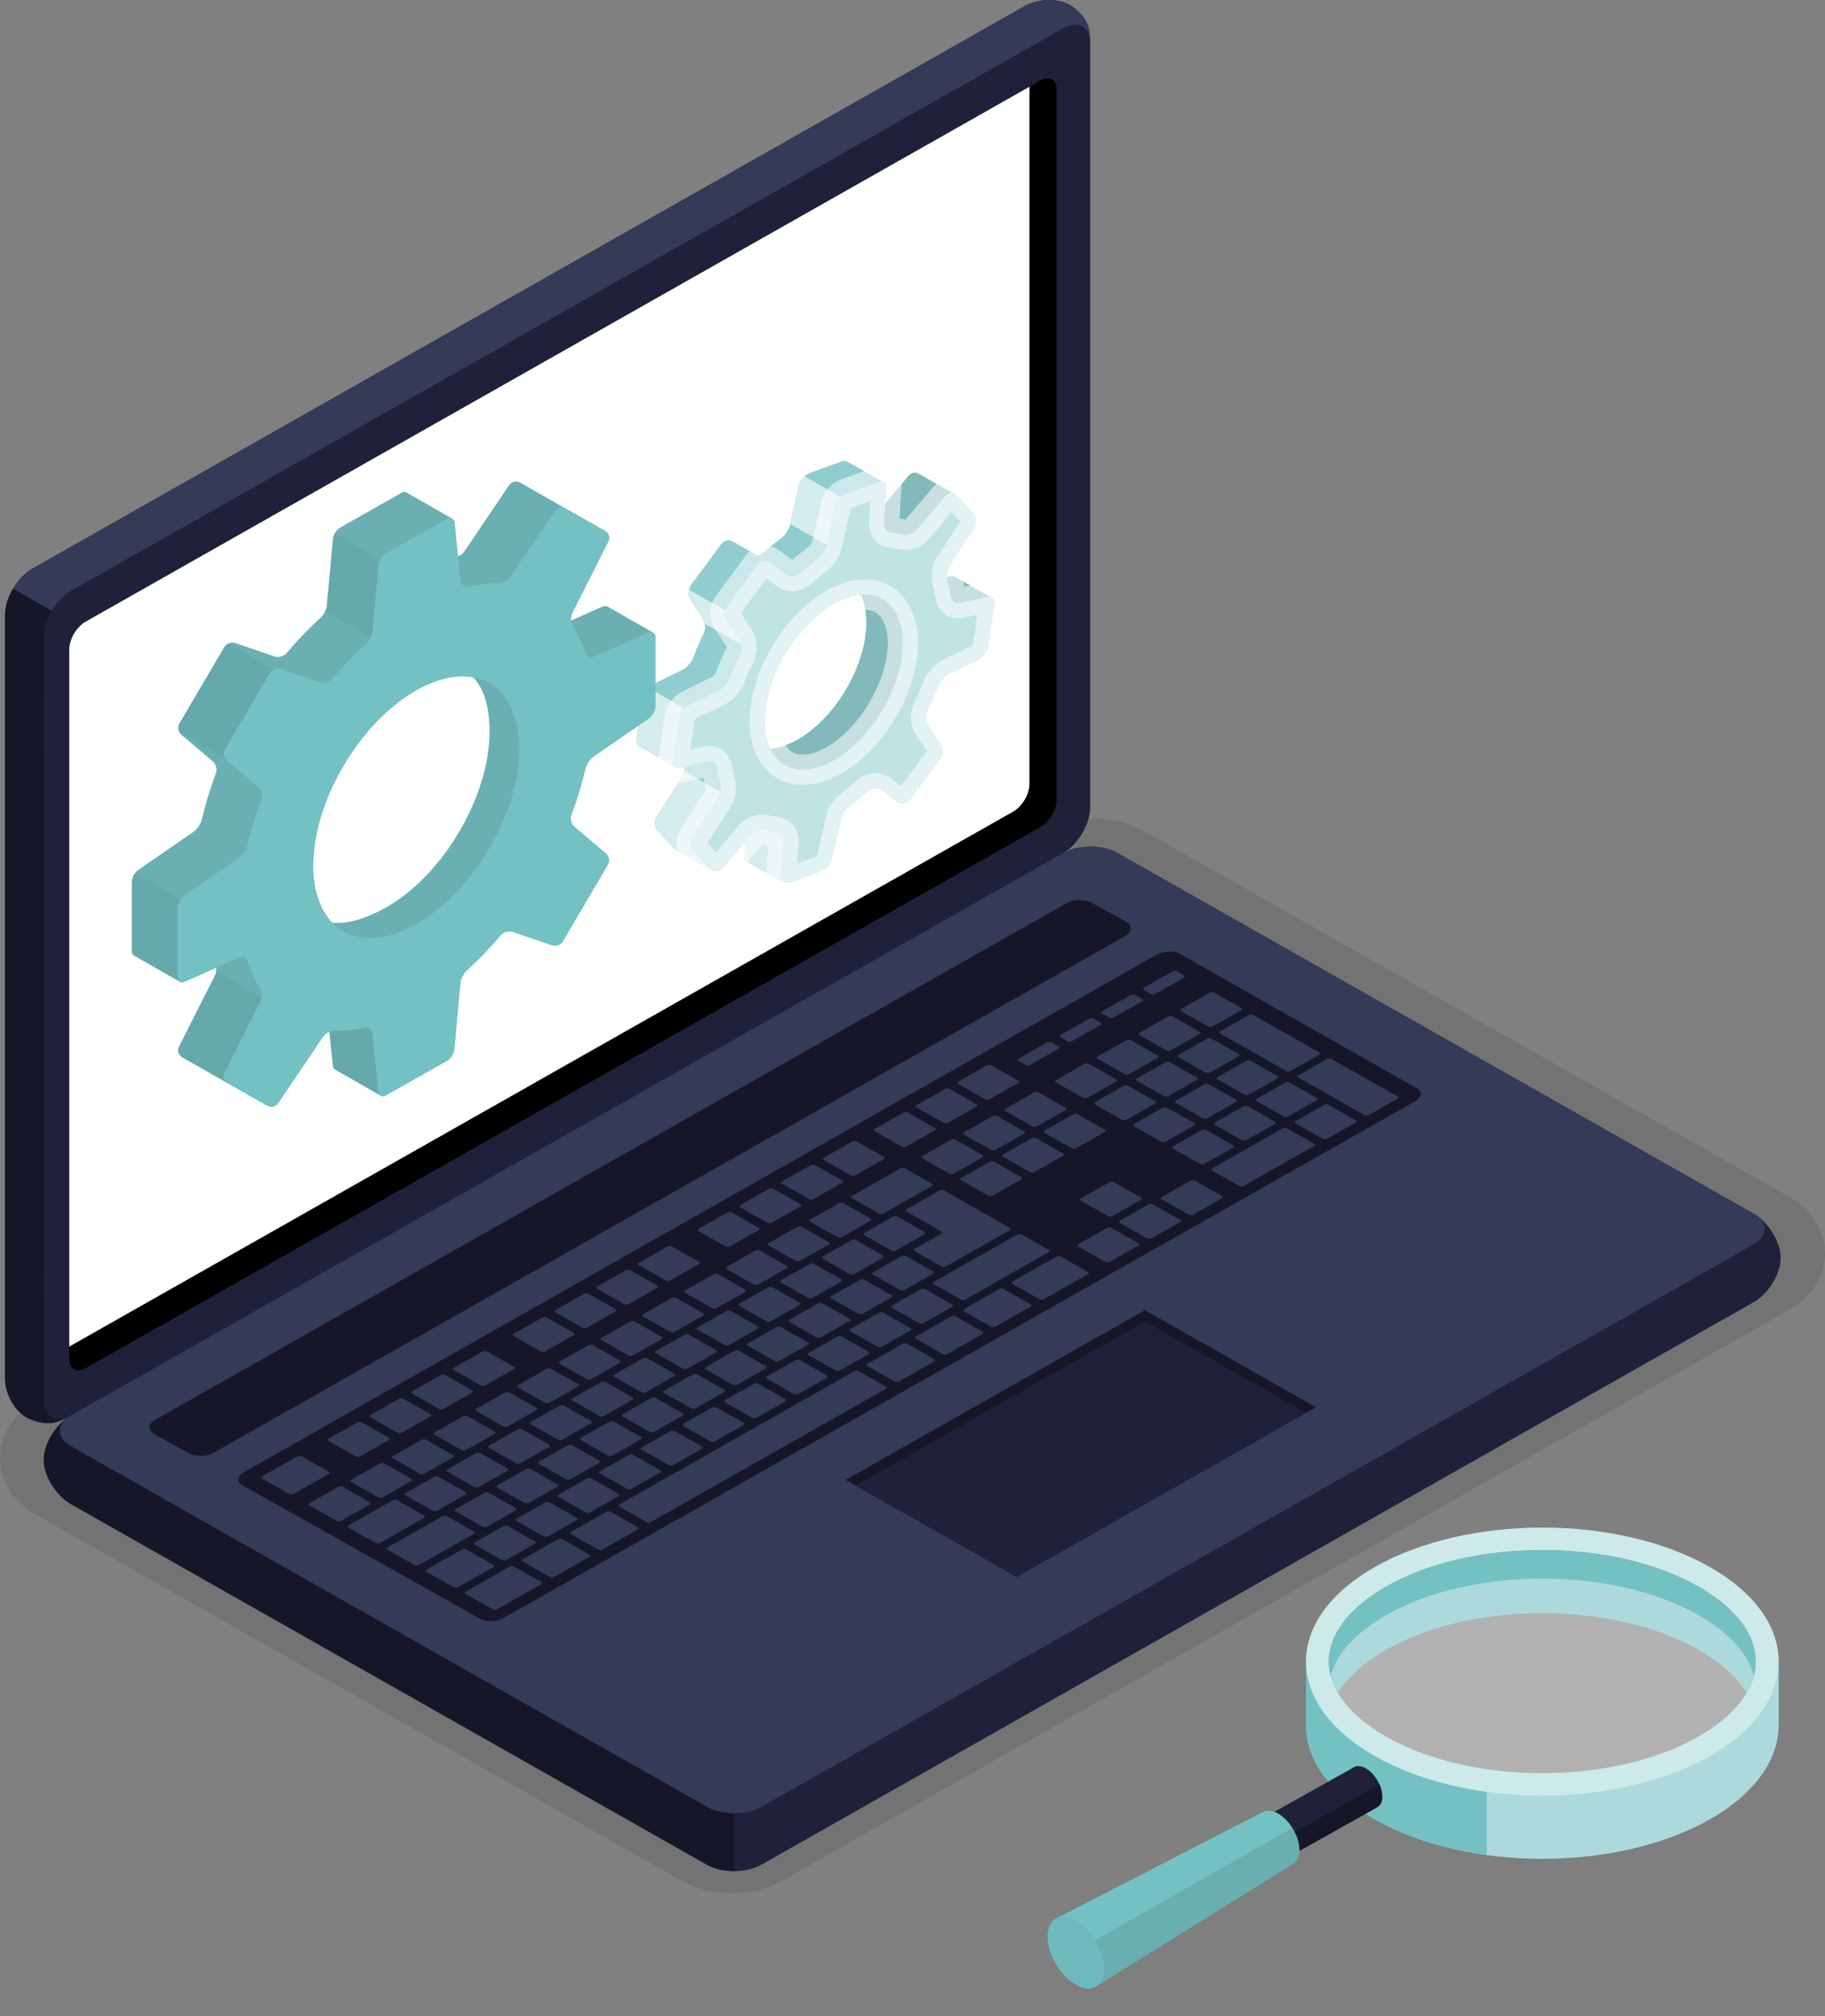 <svg width="67" height="74" viewBox="0 0 67 74" fill="none" xmlns="http://www.w3.org/2000/svg">
<rect x="0" y="0" width="67" height="74" fill="#808080" stroke="none"/>
<g clip-path="url(#clip0_50_391)">
<path opacity="0.1" d="M26.869 69.475C26.385 69.475 25.663 69.395 24.982 69.007L1.294 55.58C0.484 55.12 0 54.349 0 53.518C0 52.686 0.484 51.915 1.294 51.456L38.246 30.512C38.928 30.127 39.65 30.044 40.133 30.044C40.617 30.044 41.339 30.125 42.02 30.512L65.708 43.94C66.519 44.399 67.002 45.17 67.002 46.002C67.002 46.833 66.519 47.604 65.708 48.063L28.756 69.007C28.075 69.393 27.353 69.475 26.869 69.475Z" fill="black"/>
<g opacity="0.1">
<path opacity="0.1" d="M63.663 59.835C59.866 57.684 53.711 57.684 49.915 59.835C46.697 61.658 46.207 64.442 48.446 66.56C48.316 66.595 48.194 66.642 48.085 66.705L38.19 72.328C37.681 72.616 37.681 73.084 38.19 73.374L38.941 73.799C39.45 74.087 40.263 74.065 40.753 73.75L49.826 67.748C49.874 67.716 49.915 67.683 49.956 67.65C53.754 69.781 59.882 69.774 63.667 67.63C67.463 65.479 67.463 61.988 63.667 59.837L63.663 59.835Z" fill="black"/>
<path opacity="0.1" d="M49.942 63.562C49.942 62.775 50.584 62.01 51.749 61.404C53.039 60.735 54.769 60.365 56.622 60.365C58.474 60.365 60.202 60.733 61.492 61.404C62.659 62.01 63.299 62.775 63.299 63.562C63.299 64.349 62.657 65.113 61.492 65.719C60.202 66.388 58.472 66.758 56.622 66.758C54.771 66.758 53.039 66.39 51.749 65.719C50.582 65.113 49.942 64.349 49.942 63.562Z" fill="black"/>
</g>
<path d="M65.299 60.987C65.299 59.728 64.453 58.471 62.759 57.51C59.371 55.589 53.877 55.589 50.489 57.51C48.795 58.471 47.948 59.728 47.948 60.987V63.305C47.948 64.565 48.795 65.822 50.489 66.783C53.877 68.704 59.371 68.704 62.759 66.783C64.453 65.822 65.299 64.565 65.299 63.305V60.987ZM50.907 58.223C52.419 57.365 54.449 56.893 56.621 56.893C58.794 56.893 60.824 57.365 62.336 58.223C63.706 58.999 64.457 59.98 64.457 60.987C64.457 61.995 63.703 62.975 62.336 63.751C60.824 64.609 58.794 65.082 56.621 65.082C54.449 65.082 52.419 64.609 50.907 63.751C49.538 62.975 48.786 61.995 48.786 60.987C48.786 59.98 49.54 58.999 50.907 58.223Z" fill="#74C1C4"/>
<path opacity="0.4" d="M65.299 60.987C65.299 59.728 64.453 58.471 62.759 57.51C59.371 55.589 53.877 55.589 50.489 57.51C48.795 58.471 47.948 59.728 47.948 60.987V63.305C47.948 64.565 48.795 65.822 50.489 66.783C53.877 68.704 59.371 68.704 62.759 66.783C64.453 65.822 65.299 64.565 65.299 63.305V60.987ZM50.907 58.223C52.419 57.365 54.449 56.893 56.621 56.893C58.794 56.893 60.824 57.365 62.336 58.223C63.706 58.999 64.457 59.98 64.457 60.987C64.457 61.995 63.703 62.975 62.336 63.751C60.824 64.609 58.794 65.082 56.621 65.082C54.449 65.082 52.419 64.609 50.907 63.751C49.538 62.975 48.786 61.995 48.786 60.987C48.786 59.98 49.54 58.999 50.907 58.223Z" fill="white"/>
<path opacity="0.4" d="M50.486 64.464C53.874 66.386 59.369 66.386 62.756 64.464C66.144 62.543 66.144 59.431 62.756 57.51C59.369 55.589 53.874 55.589 50.486 57.51C47.099 59.431 47.099 62.545 50.486 64.464ZM48.784 60.987C48.784 59.98 49.537 58.999 50.904 58.223C52.416 57.365 54.446 56.893 56.619 56.893C58.792 56.893 60.822 57.365 62.334 58.223C63.703 58.999 64.455 59.98 64.455 60.987C64.455 61.995 63.701 62.975 62.334 63.751C60.822 64.609 58.792 65.082 56.619 65.082C54.446 65.082 52.416 64.609 50.904 63.751C49.535 62.975 48.784 61.995 48.784 60.987Z" fill="white"/>
<path d="M48.784 60.987C48.784 61.382 48.9 61.772 49.122 62.146C49.467 61.562 50.071 61.014 50.907 60.541C52.419 59.683 54.449 59.211 56.621 59.211C58.794 59.211 60.824 59.683 62.336 60.541C63.169 61.012 63.776 61.562 64.121 62.146C64.343 61.77 64.459 61.382 64.459 60.987C64.459 59.98 63.705 58.999 62.336 58.223C60.824 57.367 58.794 56.895 56.621 56.895C54.449 56.895 52.419 57.367 50.907 58.223C49.538 58.999 48.784 59.982 48.784 60.987Z" fill="#74C1C4"/>
<path opacity="0.4" d="M50.907 59.273C52.419 58.415 54.449 57.942 56.621 57.942C58.794 57.942 60.824 58.415 62.336 59.273C63.465 59.913 64.173 60.693 64.389 61.513C64.175 62.331 63.467 63.111 62.336 63.753C60.824 64.612 58.794 65.084 56.621 65.084C54.449 65.084 52.419 64.612 50.907 63.753C49.778 63.114 49.07 62.334 48.854 61.513C49.067 60.695 49.776 59.915 50.907 59.273Z" fill="white"/>
<path d="M54.578 65.768V68.084C53.079 67.879 51.658 67.447 50.489 66.782C48.795 65.822 47.946 64.562 47.946 63.305V60.987C47.946 60.733 47.982 60.479 48.05 60.227C47.639 61.725 48.452 63.31 50.486 64.464C51.656 65.129 53.077 65.561 54.576 65.768H54.578Z" fill="#74C1C4"/>
<path d="M50.745 65.94C50.745 65.559 50.478 65.095 50.142 64.904C49.976 64.808 49.824 64.799 49.715 64.859L46.795 66.495H46.793C46.684 66.56 46.615 66.691 46.615 66.881C46.615 67.262 46.883 67.725 47.219 67.917C47.387 68.013 47.54 68.022 47.649 67.962L50.568 66.326C50.68 66.263 50.75 66.129 50.75 65.94H50.745Z" fill="#1E2139"/>
<path d="M50.564 66.328C50.675 66.266 50.746 66.132 50.746 65.942C50.746 65.8 50.707 65.644 50.644 65.496L46.877 67.612C46.972 67.741 47.09 67.85 47.215 67.924C47.383 68.02 47.535 68.029 47.644 67.968L50.564 66.332V66.328Z" fill="#151728"/>
<path d="M47.708 67.913C47.708 67.418 47.358 66.814 46.922 66.564C46.709 66.442 46.516 66.428 46.373 66.504H46.363V66.508L38.775 70.414L40.219 72.921L47.471 68.416C47.614 68.336 47.705 68.162 47.708 67.915V67.913Z" fill="#74C1C4"/>
<path opacity="0.1" d="M40.219 72.919L47.471 68.414C47.614 68.334 47.705 68.16 47.707 67.913C47.707 67.647 47.605 67.351 47.444 67.095L39.475 71.626L40.219 72.919Z" fill="black"/>
<path d="M39.488 72.843C38.916 72.516 38.455 71.724 38.458 71.076C38.46 70.425 38.925 70.164 39.497 70.492C40.07 70.819 40.531 71.611 40.528 72.259C40.526 72.908 40.06 73.171 39.488 72.843Z" fill="#74C1C4"/>
<g opacity="0.2">
<path opacity="0.2" d="M39.488 72.843C38.916 72.516 38.455 71.724 38.458 71.076C38.46 70.425 38.925 70.164 39.497 70.492C40.07 70.819 40.531 71.611 40.528 72.259C40.526 72.908 40.06 73.171 39.488 72.843Z" fill="black"/>
</g>
<path d="M1.607 53.58C1.607 54.166 2.055 54.893 2.604 55.207L25.954 68.443C26.506 68.755 27.398 68.755 27.95 68.443L64.375 47.798C64.927 47.486 65.372 46.757 65.372 46.171C65.372 45.585 64.925 44.858 64.375 44.544L41.026 31.308C40.474 30.996 39.581 30.996 39.03 31.308L2.604 51.953C2.052 52.265 1.607 52.994 1.607 53.58Z" fill="#1E2139"/>
<path d="M2.604 53.085L25.954 66.321C26.506 66.633 27.398 66.633 27.95 66.321L64.375 45.676C64.927 45.364 64.927 44.858 64.375 44.546L41.026 31.311C40.474 30.998 39.581 30.998 39.03 31.311L2.604 51.953C2.053 52.265 2.053 52.771 2.604 53.083V53.085Z" fill="#333B59"/>
<path d="M26.953 66.555V68.675C26.592 68.675 26.229 68.599 25.956 68.443L2.604 55.205C2.055 54.893 1.607 54.164 1.607 53.58C1.607 53.03 2 52.357 2.504 52.018C2.057 52.332 2.091 52.793 2.606 53.085L25.959 66.321C26.233 66.477 26.594 66.557 26.955 66.557L26.953 66.555Z" fill="#151728"/>
<path d="M39.425 0.281C38.957 -0.084 38.156 -0.082 37.606 0.232L1.181 20.877C0.629 21.189 0.184 21.949 0.184 22.573V50.578C0.184 51.207 0.581 51.893 1.137 52.103C1.726 52.326 2.059 52.265 2.609 51.953H2.606L39.03 31.311C39.581 30.999 40.026 30.239 40.026 29.614V1.607C40.026 0.983 39.911 0.662 39.422 0.281H39.425Z" fill="#1E2139"/>
<path d="M40.026 1.607C40.026 0.983 39.579 0.731 39.03 1.041L2.604 21.688C2.33 21.844 2.078 22.114 1.9 22.419L0.477 21.605C0.658 21.298 0.908 21.03 1.183 20.874L37.604 0.23C38.156 -0.082 38.959 -0.089 39.423 0.279C39.913 0.669 40.026 0.983 40.026 1.605V1.607Z" fill="#333B59"/>
<path d="M1.612 51.387L1.607 23.384C1.607 23.072 1.721 22.729 1.9 22.421L0.477 21.61C0.295 21.915 0.184 22.261 0.184 22.573V50.582C0.184 51.206 0.579 51.893 1.137 52.105C1.726 52.328 2.059 52.267 2.609 51.955C2.059 52.267 1.612 52.013 1.612 51.389V51.387Z" fill="#151728"/>
<path d="M3.142 22.818L38.194 2.956C38.526 2.768 38.794 2.92 38.794 3.294V29.338C38.794 29.712 38.526 30.169 38.194 30.357L3.142 50.217C2.811 50.404 2.543 50.252 2.543 49.878V23.834C2.543 23.46 2.811 23.005 3.142 22.816V22.818Z" fill="black"/>
<path d="M3.142 22.818C2.811 23.005 2.543 23.46 2.543 23.837V49.425L37.195 29.79C37.527 29.603 37.795 29.148 37.795 28.772V3.183L3.142 22.818Z" fill="white"/>
<path d="M5.685 52.12L39.159 33.147C39.418 33 39.84 33 40.099 33.147L41.319 33.818C41.577 33.965 41.577 34.204 41.319 34.351L7.84 53.322C7.581 53.469 7.159 53.469 6.9 53.322L5.685 52.653C5.426 52.506 5.426 52.267 5.685 52.12Z" fill="#151728"/>
<path d="M8.973 54.024L42.445 35.051C42.703 34.904 43.09 34.884 43.305 35.004L52.017 39.943C52.233 40.066 52.197 40.282 51.935 40.431L18.502 59.378C18.244 59.525 17.858 59.547 17.642 59.425L8.891 54.51C8.676 54.389 8.712 54.171 8.971 54.024H8.973Z" fill="#151728"/>
<path d="M37.977 43.019L39.026 42.426C39.071 42.402 39.073 42.362 39.035 42.34L38.031 41.771C37.992 41.749 37.924 41.751 37.879 41.776L36.83 42.371C36.785 42.395 36.782 42.435 36.821 42.458L37.824 43.026C37.863 43.048 37.931 43.046 37.977 43.022V43.019ZM36.446 40.964L35.397 41.557C35.352 41.582 35.349 41.622 35.388 41.644L36.392 42.212C36.43 42.235 36.498 42.233 36.544 42.208L37.593 41.613C37.638 41.588 37.641 41.548 37.602 41.526L36.598 40.958C36.56 40.935 36.492 40.938 36.446 40.962V40.964ZM33.061 42.883L31.288 43.889C31.242 43.913 31.24 43.953 31.279 43.976L32.282 44.544C32.321 44.566 32.389 44.564 32.434 44.539L34.208 43.534C34.253 43.51 34.255 43.47 34.217 43.447L33.213 42.879C33.174 42.857 33.106 42.859 33.061 42.883ZM34.916 41.831L33.867 42.426C33.822 42.451 33.819 42.491 33.858 42.513L34.861 43.082C34.9 43.104 34.968 43.102 35.014 43.077L36.062 42.482C36.108 42.458 36.11 42.418 36.072 42.395L35.068 41.827C35.029 41.805 34.961 41.807 34.916 41.831ZM30.804 44.163L29.755 44.756C29.71 44.78 29.707 44.82 29.746 44.843L30.75 45.411C30.788 45.433 30.856 45.431 30.902 45.407L31.951 44.812C31.996 44.787 31.998 44.747 31.96 44.724L30.956 44.156C30.918 44.134 30.849 44.136 30.804 44.161V44.163ZM29.271 45.032L28.223 45.625C28.177 45.65 28.175 45.69 28.213 45.712L29.217 46.28C29.256 46.303 29.324 46.3 29.369 46.276L30.418 45.683C30.463 45.658 30.466 45.618 30.427 45.596L29.424 45.028C29.385 45.005 29.317 45.008 29.271 45.032ZM33.202 47.35L34.251 46.755C34.296 46.731 34.298 46.691 34.26 46.668L33.256 46.1C33.218 46.078 33.149 46.08 33.104 46.104L32.055 46.697C32.01 46.722 32.007 46.762 32.046 46.784L33.05 47.352C33.088 47.375 33.156 47.373 33.202 47.348V47.35ZM31.669 48.217L32.718 47.624C32.763 47.6 32.766 47.56 32.727 47.538L31.724 46.969C31.685 46.947 31.617 46.949 31.571 46.974L30.523 47.569C30.477 47.593 30.475 47.633 30.513 47.656L31.517 48.224C31.555 48.246 31.624 48.244 31.669 48.22V48.217ZM30.137 49.087L31.185 48.492C31.231 48.467 31.233 48.427 31.195 48.405L30.191 47.836C30.152 47.814 30.084 47.816 30.039 47.841L28.99 48.434C28.945 48.458 28.942 48.498 28.981 48.52L29.984 49.089C30.023 49.111 30.091 49.109 30.137 49.084V49.087ZM28.604 49.954L29.653 49.361C29.698 49.336 29.701 49.296 29.662 49.274L28.658 48.706C28.62 48.683 28.552 48.685 28.506 48.71L27.457 49.303C27.412 49.327 27.41 49.367 27.448 49.39L28.452 49.958C28.49 49.98 28.558 49.978 28.604 49.954ZM36.442 43.886L37.491 43.291C37.536 43.267 37.538 43.227 37.5 43.204L36.496 42.636C36.458 42.614 36.389 42.616 36.344 42.641L35.295 43.233C35.25 43.258 35.247 43.298 35.286 43.32L36.289 43.889C36.328 43.911 36.396 43.909 36.442 43.884V43.886ZM34.73 46.481L37.068 45.157C37.114 45.133 37.116 45.092 37.077 45.07L34.643 43.69C34.605 43.668 34.537 43.67 34.491 43.695L33.281 44.379C33.236 44.404 33.233 44.444 33.272 44.466L34.562 45.197C34.6 45.219 34.598 45.257 34.553 45.284L33.585 45.832C33.54 45.857 33.538 45.897 33.576 45.919L34.58 46.488C34.618 46.51 34.687 46.508 34.732 46.483L34.73 46.481ZM27.737 45.899L26.688 46.494C26.642 46.519 26.64 46.559 26.678 46.581L27.682 47.15C27.721 47.172 27.789 47.17 27.834 47.145L28.883 46.552C28.929 46.528 28.931 46.488 28.892 46.465L27.889 45.897C27.85 45.875 27.782 45.877 27.737 45.901V45.899ZM26.204 46.769L25.155 47.361C25.11 47.386 25.107 47.426 25.146 47.448L26.149 48.017C26.188 48.039 26.256 48.037 26.302 48.012L27.351 47.419C27.396 47.395 27.398 47.355 27.36 47.333L26.356 46.764C26.317 46.742 26.249 46.744 26.204 46.769ZM17.728 56.039C17.767 56.061 17.835 56.059 17.88 56.034L18.929 55.441C18.975 55.417 18.977 55.377 18.938 55.355L17.935 54.786C17.896 54.764 17.828 54.766 17.783 54.791L16.734 55.383C16.688 55.408 16.686 55.448 16.725 55.471L17.728 56.039ZM13.95 53.714L12.901 54.307C12.856 54.331 12.854 54.372 12.892 54.394L13.896 54.962C13.934 54.985 14.002 54.982 14.048 54.958L15.097 54.363C15.142 54.338 15.144 54.298 15.106 54.276L14.102 53.707C14.064 53.685 13.995 53.687 13.95 53.712V53.714ZM15.891 55.455C15.93 55.477 15.998 55.475 16.044 55.45L17.093 54.855C17.138 54.831 17.14 54.791 17.102 54.768L16.098 54.2C16.059 54.178 15.991 54.18 15.946 54.204L14.897 54.797C14.851 54.822 14.849 54.862 14.888 54.884L15.891 55.453V55.455ZM20.117 56.389L21.166 55.796C21.211 55.771 21.213 55.731 21.175 55.709L20.171 55.141C20.133 55.118 20.065 55.12 20.019 55.145L18.97 55.738C18.925 55.763 18.922 55.803 18.961 55.825L19.965 56.393C20.003 56.416 20.071 56.413 20.117 56.389ZM18.432 57.263C18.471 57.285 18.539 57.283 18.584 57.258L19.633 56.663C19.679 56.639 19.681 56.598 19.642 56.576L18.639 56.008C18.6 55.985 18.532 55.988 18.487 56.012L17.438 56.607C17.392 56.632 17.39 56.672 17.428 56.694L18.432 57.263ZM15.478 52.847L14.429 53.44C14.384 53.464 14.382 53.505 14.42 53.527L15.424 54.095C15.462 54.117 15.53 54.115 15.576 54.091L16.625 53.496C16.67 53.471 16.672 53.431 16.634 53.409L15.63 52.84C15.592 52.818 15.524 52.82 15.478 52.845V52.847ZM23.137 48.507L22.088 49.1C22.042 49.125 22.04 49.165 22.078 49.187L23.082 49.755C23.121 49.778 23.189 49.775 23.234 49.751L24.283 49.156C24.329 49.131 24.331 49.091 24.292 49.069L23.289 48.5C23.25 48.478 23.182 48.48 23.137 48.505V48.507ZM17.009 51.98L15.96 52.573C15.914 52.597 15.912 52.637 15.95 52.66L16.954 53.228C16.993 53.25 17.061 53.248 17.106 53.224L18.155 52.631C18.201 52.606 18.203 52.566 18.164 52.544L17.161 51.975C17.122 51.953 17.054 51.955 17.009 51.98ZM24.667 47.638L23.618 48.233C23.573 48.258 23.57 48.298 23.609 48.32L24.612 48.888C24.651 48.911 24.719 48.908 24.765 48.884L25.814 48.291C25.859 48.266 25.861 48.226 25.823 48.204L24.819 47.636C24.78 47.613 24.712 47.615 24.667 47.64V47.638ZM21.604 49.374L20.555 49.967C20.51 49.992 20.507 50.032 20.546 50.054L21.549 50.622C21.588 50.645 21.656 50.642 21.702 50.618L22.751 50.025C22.796 50.001 22.798 49.96 22.76 49.938L21.756 49.37C21.718 49.347 21.649 49.35 21.604 49.374ZM20.071 50.241L19.022 50.836C18.977 50.861 18.975 50.901 19.013 50.923L20.017 51.492C20.055 51.514 20.124 51.512 20.169 51.487L21.218 50.894C21.263 50.87 21.266 50.83 21.227 50.807L20.224 50.239C20.185 50.217 20.117 50.219 20.071 50.243V50.241ZM18.539 51.111L17.49 51.703C17.444 51.728 17.442 51.768 17.481 51.79L18.484 52.359C18.523 52.381 18.591 52.379 18.636 52.354L19.685 51.759C19.731 51.735 19.733 51.695 19.695 51.672L18.691 51.104C18.652 51.082 18.584 51.084 18.539 51.108V51.111ZM25.532 51.692L26.581 51.097C26.626 51.073 26.629 51.033 26.59 51.01L25.586 50.442C25.548 50.42 25.48 50.422 25.434 50.446L24.385 51.039C24.34 51.064 24.338 51.104 24.376 51.126L25.38 51.695C25.418 51.717 25.486 51.715 25.532 51.69V51.692ZM39.822 39.047L38.773 39.642C38.728 39.667 38.726 39.707 38.764 39.729L39.768 40.298C39.806 40.32 39.875 40.318 39.92 40.293L40.969 39.7C41.014 39.676 41.017 39.636 40.978 39.614L39.974 39.045C39.936 39.023 39.868 39.025 39.822 39.05V39.047ZM37.967 40.097L36.918 40.692C36.873 40.717 36.871 40.757 36.909 40.779L37.913 41.348C37.952 41.37 38.02 41.368 38.065 41.343L39.114 40.75C39.159 40.726 39.162 40.686 39.123 40.663L38.12 40.095C38.081 40.073 38.013 40.075 37.967 40.099V40.097ZM41.353 38.178L40.304 38.771C40.258 38.795 40.256 38.836 40.295 38.858L41.298 39.426C41.337 39.449 41.405 39.446 41.45 39.422L42.499 38.829C42.545 38.804 42.547 38.764 42.508 38.742L41.505 38.174C41.466 38.151 41.398 38.154 41.353 38.178ZM32.886 45.899L33.935 45.306C33.98 45.282 33.983 45.242 33.944 45.219L32.941 44.651C32.902 44.629 32.834 44.631 32.788 44.656L31.739 45.248C31.694 45.273 31.692 45.313 31.73 45.335L32.734 45.904C32.773 45.926 32.841 45.924 32.886 45.899ZM43.037 37.304C42.999 37.282 42.931 37.284 42.885 37.309L41.836 37.902C41.791 37.926 41.789 37.966 41.827 37.989L42.831 38.557C42.869 38.579 42.938 38.577 42.983 38.553L44.032 37.957C44.077 37.933 44.08 37.893 44.041 37.87L43.037 37.302V37.304ZM27.064 50.823L28.113 50.23C28.159 50.206 28.161 50.166 28.122 50.143L27.119 49.575C27.08 49.553 27.012 49.555 26.967 49.579L25.918 50.174C25.872 50.199 25.87 50.239 25.909 50.261L26.912 50.83C26.951 50.852 27.019 50.85 27.064 50.825V50.823ZM45.848 40.177L46.897 39.584C46.943 39.56 46.945 39.52 46.906 39.498L45.903 38.929C45.864 38.907 45.796 38.909 45.751 38.934L44.702 39.527C44.656 39.551 44.654 39.591 44.693 39.614L45.696 40.182C45.735 40.204 45.803 40.202 45.848 40.177ZM42.885 40.233L43.934 39.638C43.98 39.614 43.982 39.573 43.943 39.551L42.94 38.983C42.901 38.96 42.833 38.963 42.788 38.987L41.739 39.58C41.693 39.605 41.691 39.645 41.73 39.667L42.733 40.235C42.772 40.258 42.84 40.255 42.885 40.231V40.233ZM44.472 38.116C44.434 38.093 44.366 38.096 44.32 38.12L43.271 38.715C43.226 38.74 43.224 38.78 43.262 38.802L44.266 39.37C44.304 39.393 44.373 39.391 44.418 39.366L45.467 38.773C45.512 38.749 45.514 38.709 45.476 38.686L44.472 38.118V38.116ZM44.795 37.933L47.229 39.313C47.267 39.335 47.336 39.333 47.381 39.308L48.43 38.715C48.475 38.691 48.477 38.651 48.439 38.628L46.005 37.248C45.966 37.226 45.898 37.228 45.853 37.253L44.804 37.846C44.758 37.87 44.756 37.91 44.795 37.933ZM41.257 39.856L40.208 40.449C40.163 40.474 40.161 40.514 40.199 40.536L41.203 41.105C41.242 41.127 41.31 41.125 41.355 41.1L42.404 40.507C42.449 40.483 42.452 40.443 42.413 40.42L41.41 39.852C41.371 39.83 41.303 39.832 41.257 39.856ZM29.73 46.39L28.681 46.985C28.636 47.009 28.633 47.049 28.672 47.072L29.676 47.64C29.714 47.662 29.782 47.66 29.828 47.636L30.877 47.043C30.922 47.018 30.924 46.978 30.886 46.956L29.882 46.387C29.844 46.365 29.776 46.367 29.73 46.392V46.39ZM44.168 41.047C44.207 41.069 44.275 41.067 44.32 41.042L45.369 40.449C45.415 40.425 45.417 40.385 45.378 40.362L44.375 39.794C44.336 39.772 44.268 39.774 44.223 39.798L43.174 40.394C43.128 40.418 43.126 40.458 43.165 40.481L44.168 41.049V41.047ZM31.263 45.52L30.214 46.113C30.168 46.138 30.166 46.178 30.205 46.2L31.208 46.769C31.247 46.791 31.315 46.789 31.36 46.764L32.409 46.169C32.455 46.144 32.457 46.104 32.418 46.082L31.415 45.514C31.376 45.491 31.308 45.494 31.263 45.518V45.52ZM19.259 55.165C19.297 55.187 19.365 55.185 19.411 55.161L20.46 54.568C20.505 54.543 20.507 54.503 20.469 54.481L19.465 53.912C19.427 53.89 19.358 53.892 19.313 53.917L18.264 54.512C18.219 54.536 18.216 54.577 18.255 54.599L19.259 55.167V55.165ZM17.479 53.333L16.43 53.928C16.384 53.953 16.382 53.993 16.42 54.015L17.424 54.583C17.463 54.606 17.531 54.603 17.576 54.579L18.625 53.986C18.671 53.962 18.673 53.921 18.634 53.899L17.631 53.331C17.592 53.308 17.524 53.311 17.479 53.335V53.333ZM20.943 54.291L21.992 53.698C22.038 53.674 22.04 53.634 22.001 53.611L20.998 53.043C20.959 53.021 20.891 53.023 20.846 53.048L19.797 53.641C19.751 53.665 19.749 53.705 19.788 53.727L20.791 54.296C20.83 54.318 20.898 54.316 20.943 54.291ZM22.476 53.424L23.525 52.831C23.57 52.807 23.573 52.767 23.534 52.744L22.53 52.176C22.492 52.154 22.424 52.156 22.378 52.181L21.329 52.773C21.284 52.798 21.282 52.838 21.32 52.86L22.324 53.429C22.362 53.451 22.43 53.449 22.476 53.424ZM24.008 52.555L25.057 51.962C25.103 51.938 25.105 51.897 25.067 51.875L24.063 51.307C24.024 51.284 23.956 51.287 23.911 51.311L22.862 51.904C22.816 51.929 22.814 51.969 22.853 51.991L23.856 52.559C23.895 52.582 23.963 52.58 24.008 52.555ZM19.011 52.464L17.962 53.056C17.917 53.081 17.914 53.121 17.953 53.143L18.957 53.712C18.995 53.734 19.063 53.732 19.109 53.707L20.158 53.114C20.203 53.09 20.205 53.05 20.167 53.028L19.163 52.459C19.125 52.437 19.056 52.439 19.011 52.464ZM20.544 51.594L19.495 52.189C19.449 52.214 19.447 52.254 19.486 52.276L20.489 52.845C20.528 52.867 20.596 52.865 20.641 52.84L21.69 52.245C21.736 52.221 21.738 52.181 21.699 52.158L20.696 51.59C20.657 51.568 20.589 51.57 20.544 51.594ZM26.669 48.121L25.62 48.714C25.575 48.739 25.573 48.779 25.611 48.801L26.615 49.37C26.654 49.392 26.722 49.39 26.767 49.365L27.816 48.772C27.861 48.748 27.864 48.708 27.825 48.685L26.822 48.117C26.783 48.095 26.715 48.097 26.669 48.121ZM25.137 48.989L24.088 49.584C24.043 49.608 24.04 49.648 24.079 49.671L25.082 50.239C25.121 50.261 25.189 50.259 25.235 50.235L26.283 49.642C26.329 49.617 26.331 49.577 26.293 49.555L25.289 48.986C25.25 48.964 25.182 48.966 25.137 48.991V48.989ZM28.2 47.252L27.151 47.845C27.105 47.87 27.103 47.91 27.142 47.932L28.145 48.5C28.184 48.523 28.252 48.52 28.297 48.496L29.346 47.901C29.392 47.876 29.394 47.836 29.355 47.814L28.352 47.245C28.313 47.223 28.245 47.225 28.2 47.25V47.252ZM22.074 50.725L21.025 51.32C20.98 51.345 20.977 51.385 21.016 51.407L22.02 51.975C22.058 51.998 22.126 51.995 22.172 51.971L23.221 51.378C23.266 51.353 23.268 51.313 23.23 51.291L22.226 50.723C22.188 50.7 22.119 50.703 22.074 50.727V50.725ZM23.607 49.858L22.558 50.451C22.512 50.475 22.51 50.515 22.549 50.538L23.552 51.106C23.591 51.128 23.659 51.126 23.704 51.102L24.753 50.507C24.799 50.482 24.801 50.442 24.762 50.42L23.759 49.851C23.72 49.829 23.652 49.831 23.607 49.856V49.858ZM21.652 55.513L22.701 54.918C22.746 54.893 22.748 54.853 22.71 54.831L21.706 54.262C21.668 54.24 21.599 54.242 21.554 54.267L20.505 54.86C20.46 54.884 20.457 54.924 20.496 54.947L21.5 55.515C21.538 55.537 21.606 55.535 21.652 55.511V55.513ZM13.575 55.138L12.572 54.57C12.533 54.548 12.465 54.55 12.42 54.574L11.371 55.17C11.325 55.194 11.323 55.234 11.362 55.257L12.365 55.825C12.404 55.847 12.472 55.845 12.517 55.82L13.566 55.227C13.612 55.203 13.614 55.163 13.575 55.141V55.138ZM15.571 55.631L14.568 55.063C14.529 55.04 14.461 55.042 14.416 55.067L12.803 55.981C12.758 56.005 12.756 56.046 12.794 56.068L13.798 56.636C13.837 56.658 13.905 56.656 13.95 56.632L15.562 55.718C15.608 55.693 15.61 55.653 15.571 55.631ZM12.077 54.017L11.073 53.449C11.035 53.426 10.967 53.429 10.921 53.453L9.632 54.184C9.586 54.209 9.584 54.249 9.623 54.271L10.626 54.84C10.665 54.862 10.733 54.86 10.778 54.835L12.068 54.104C12.113 54.08 12.116 54.039 12.077 54.017ZM13.067 53.458C13.105 53.48 13.174 53.478 13.219 53.453L14.268 52.858C14.313 52.834 14.316 52.794 14.277 52.771L13.274 52.203C13.235 52.181 13.167 52.183 13.121 52.207L12.072 52.8C12.027 52.825 12.025 52.865 12.063 52.887L13.067 53.456V53.458ZM17.406 56.215L16.402 55.647C16.364 55.624 16.296 55.627 16.25 55.651L14.234 56.792C14.188 56.817 14.186 56.857 14.225 56.879L15.228 57.448C15.267 57.47 15.335 57.468 15.38 57.443L17.397 56.3C17.442 56.275 17.444 56.235 17.406 56.213V56.215ZM18.112 57.439L17.108 56.87C17.07 56.848 17.002 56.85 16.956 56.875L15.667 57.606C15.621 57.63 15.619 57.67 15.658 57.693L16.661 58.261C16.7 58.283 16.768 58.281 16.813 58.257L18.103 57.526C18.148 57.501 18.151 57.461 18.112 57.439ZM24.453 47.003C24.492 47.025 24.56 47.023 24.606 46.998L25.654 46.403C25.7 46.379 25.702 46.338 25.664 46.316L24.66 45.748C24.621 45.725 24.553 45.728 24.508 45.752L23.459 46.345C23.413 46.37 23.411 46.41 23.45 46.432L24.453 47V47.003ZM21.39 48.739C21.429 48.761 21.497 48.759 21.543 48.734L22.592 48.139C22.637 48.115 22.639 48.075 22.601 48.052L21.597 47.484C21.559 47.462 21.49 47.464 21.445 47.489L20.396 48.081C20.351 48.106 20.348 48.146 20.387 48.168L21.39 48.737V48.739ZM14.597 52.588C14.636 52.611 14.704 52.608 14.749 52.584L15.798 51.991C15.844 51.967 15.846 51.926 15.807 51.904L14.804 51.336C14.765 51.313 14.697 51.316 14.652 51.34L13.603 51.933C13.557 51.958 13.555 51.998 13.594 52.02L14.597 52.588ZM22.923 47.87C22.962 47.892 23.03 47.89 23.075 47.865L24.124 47.272C24.17 47.248 24.172 47.208 24.133 47.185L23.13 46.617C23.091 46.595 23.023 46.597 22.978 46.621L21.929 47.214C21.883 47.239 21.881 47.279 21.92 47.301L22.923 47.87ZM19.86 49.606C19.899 49.628 19.967 49.626 20.012 49.602L21.061 49.009C21.107 48.984 21.109 48.944 21.07 48.922L20.067 48.353C20.028 48.331 19.96 48.333 19.915 48.358L18.866 48.951C18.82 48.975 18.818 49.015 18.857 49.038L19.86 49.606ZM18.866 57.499C18.827 57.477 18.759 57.479 18.714 57.503L17.102 58.417C17.056 58.442 17.054 58.482 17.093 58.504L18.096 59.072C18.135 59.095 18.203 59.093 18.248 59.068L19.86 58.154C19.906 58.13 19.908 58.09 19.869 58.067L18.866 57.499ZM17.662 50.852C17.701 50.874 17.769 50.872 17.814 50.848L18.863 50.255C18.909 50.23 18.911 50.19 18.873 50.168L17.869 49.599C17.83 49.577 17.762 49.579 17.717 49.604L16.668 50.199C16.622 50.224 16.62 50.264 16.659 50.286L17.662 50.854V50.852ZM16.13 51.719C16.168 51.741 16.236 51.739 16.282 51.715L17.331 51.12C17.376 51.095 17.379 51.055 17.34 51.033L16.336 50.464C16.298 50.442 16.23 50.444 16.184 50.469L15.135 51.062C15.09 51.086 15.088 51.126 15.126 51.148L16.13 51.717V51.719ZM47.242 41.412C47.204 41.39 47.136 41.392 47.09 41.417L44.511 42.879C44.466 42.904 44.463 42.944 44.502 42.966L45.505 43.534C45.544 43.557 45.612 43.554 45.658 43.53L48.237 42.068C48.282 42.043 48.285 42.003 48.246 41.981L47.242 41.412ZM43.857 43.331C43.819 43.309 43.75 43.311 43.705 43.336L42.656 43.929C42.611 43.953 42.608 43.993 42.647 44.016L43.651 44.584C43.689 44.606 43.757 44.604 43.803 44.58L44.852 43.984C44.897 43.96 44.899 43.92 44.861 43.898L43.857 43.329V43.331ZM23.184 54.644L24.233 54.051C24.279 54.026 24.281 53.986 24.242 53.964L23.239 53.395C23.2 53.373 23.132 53.375 23.087 53.4L22.038 53.995C21.992 54.019 21.99 54.059 22.029 54.082L23.032 54.65C23.071 54.672 23.139 54.67 23.184 54.646V54.644ZM40.794 45.068C40.756 45.045 40.688 45.048 40.642 45.072L39.593 45.665C39.548 45.69 39.545 45.73 39.584 45.752L40.588 46.321C40.626 46.343 40.694 46.341 40.74 46.316L41.789 45.721C41.834 45.696 41.836 45.656 41.798 45.634L40.794 45.066V45.068ZM48.775 40.545C48.736 40.523 48.668 40.525 48.623 40.55L47.574 41.145C47.529 41.169 47.526 41.209 47.565 41.232L48.568 41.8C48.607 41.822 48.675 41.82 48.721 41.796L49.769 41.203C49.815 41.178 49.817 41.138 49.779 41.116L48.775 40.547V40.545ZM51.309 40.244L48.875 38.865C48.836 38.842 48.768 38.844 48.723 38.869L47.674 39.464C47.628 39.489 47.626 39.529 47.665 39.551L50.099 40.931C50.137 40.953 50.205 40.951 50.251 40.926L51.3 40.331C51.345 40.307 51.347 40.267 51.309 40.244ZM35.07 48.311C35.032 48.289 34.964 48.291 34.918 48.315L33.629 49.047C33.583 49.071 33.581 49.111 33.619 49.133L34.623 49.702C34.662 49.724 34.73 49.722 34.775 49.697L36.065 48.966C36.11 48.942 36.112 48.902 36.074 48.879L35.07 48.311ZM38.939 46.118C38.901 46.095 38.833 46.098 38.787 46.122L37.175 47.036C37.13 47.06 37.127 47.101 37.166 47.123L38.169 47.691C38.208 47.714 38.276 47.711 38.322 47.687L39.934 46.773C39.979 46.748 39.981 46.708 39.943 46.686L38.939 46.118ZM31.521 50.322C31.483 50.299 31.415 50.301 31.369 50.326L22.744 55.216C22.698 55.241 22.696 55.281 22.735 55.303L23.738 55.872C23.777 55.894 23.845 55.892 23.89 55.867L32.516 50.979C32.561 50.955 32.564 50.914 32.525 50.892L31.521 50.324V50.322ZM22.412 55.486C22.374 55.464 22.305 55.466 22.26 55.49L20.971 56.222C20.925 56.246 20.923 56.286 20.961 56.309L21.965 56.877C22.004 56.899 22.072 56.897 22.117 56.873L23.407 56.141C23.452 56.117 23.454 56.077 23.416 56.054L22.412 55.486ZM33.295 49.319C33.256 49.296 33.188 49.298 33.143 49.323L31.853 50.054C31.808 50.079 31.805 50.119 31.844 50.141L32.847 50.709C32.886 50.732 32.954 50.729 33 50.705L34.289 49.974C34.335 49.949 34.337 49.909 34.298 49.887L33.295 49.319ZM20.637 56.491C20.598 56.469 20.53 56.471 20.485 56.496L19.195 57.227C19.15 57.251 19.147 57.292 19.186 57.314L20.189 57.882C20.228 57.904 20.296 57.902 20.342 57.878L21.631 57.147C21.677 57.122 21.679 57.082 21.64 57.06L20.637 56.491ZM36.841 47.308C36.803 47.286 36.734 47.288 36.689 47.312L35.4 48.044C35.354 48.068 35.352 48.108 35.39 48.13L36.394 48.699C36.433 48.721 36.501 48.719 36.546 48.694L37.836 47.963C37.881 47.939 37.883 47.899 37.845 47.876L36.841 47.308ZM42.322 44.201C42.284 44.178 42.215 44.181 42.17 44.205L41.121 44.8C41.076 44.825 41.073 44.865 41.112 44.887L42.116 45.456C42.154 45.478 42.222 45.476 42.268 45.451L43.317 44.858C43.362 44.834 43.364 44.794 43.326 44.771L42.322 44.203V44.201ZM45.753 41.849L46.802 41.256C46.847 41.232 46.85 41.192 46.811 41.169L45.807 40.601C45.769 40.579 45.701 40.581 45.655 40.605L44.606 41.198C44.561 41.223 44.559 41.263 44.597 41.285L45.601 41.854C45.639 41.876 45.708 41.874 45.753 41.849ZM39.502 42.146L40.551 41.55C40.597 41.526 40.599 41.486 40.56 41.464L39.557 40.895C39.518 40.873 39.45 40.875 39.405 40.9L38.356 41.492C38.31 41.517 38.308 41.557 38.347 41.58L39.35 42.148C39.389 42.17 39.457 42.168 39.502 42.143V42.146ZM35.434 47.698L38.496 45.962C38.542 45.937 38.544 45.897 38.505 45.875L37.502 45.306C37.463 45.284 37.395 45.286 37.35 45.311L34.287 47.047C34.242 47.072 34.239 47.112 34.278 47.134L35.281 47.703C35.32 47.725 35.388 47.722 35.434 47.698ZM44.068 42.723C44.107 42.745 44.175 42.743 44.22 42.718L45.269 42.126C45.315 42.101 45.317 42.061 45.278 42.039L44.275 41.47C44.236 41.448 44.168 41.45 44.123 41.475L43.074 42.07C43.028 42.094 43.026 42.135 43.065 42.157L44.068 42.725V42.723ZM42.788 41.905L43.837 41.31C43.882 41.285 43.884 41.245 43.846 41.223L42.842 40.654C42.804 40.632 42.735 40.634 42.69 40.659L41.641 41.252C41.596 41.276 41.593 41.316 41.632 41.339L42.636 41.907C42.674 41.929 42.742 41.927 42.788 41.903V41.905ZM33.901 48.565L34.95 47.97C34.995 47.945 34.998 47.905 34.959 47.883L33.955 47.315C33.917 47.292 33.849 47.295 33.803 47.319L32.754 47.914C32.709 47.939 32.707 47.979 32.745 48.001L33.749 48.569C33.787 48.592 33.855 48.59 33.901 48.565ZM40.683 44.64C40.721 44.662 40.79 44.66 40.835 44.635L41.884 44.04C41.929 44.016 41.932 43.976 41.893 43.953L40.889 43.385C40.851 43.363 40.783 43.365 40.737 43.389L39.688 43.982C39.643 44.007 39.641 44.047 39.679 44.069L40.683 44.638V44.64ZM26.243 52.905L27.291 52.31C27.337 52.285 27.339 52.245 27.301 52.223L26.297 51.654C26.259 51.632 26.19 51.634 26.145 51.659L25.096 52.254C25.051 52.279 25.048 52.319 25.087 52.341L26.09 52.909C26.129 52.932 26.197 52.929 26.243 52.905ZM27.775 52.036L28.824 51.443C28.869 51.418 28.872 51.378 28.833 51.356L27.83 50.787C27.791 50.765 27.723 50.767 27.677 50.792L26.629 51.385C26.583 51.409 26.581 51.449 26.619 51.472L27.623 52.04C27.662 52.062 27.73 52.06 27.775 52.036ZM24.712 53.772L25.761 53.179C25.807 53.155 25.809 53.114 25.77 53.092L24.767 52.524C24.728 52.502 24.66 52.504 24.615 52.528L23.566 53.121C23.52 53.146 23.518 53.186 23.557 53.208L24.56 53.776C24.599 53.799 24.667 53.797 24.712 53.772ZM30.84 50.299L31.889 49.706C31.935 49.682 31.937 49.642 31.898 49.619L30.895 49.051C30.856 49.029 30.788 49.031 30.743 49.056L29.694 49.651C29.648 49.675 29.646 49.715 29.685 49.737L30.688 50.306C30.727 50.328 30.795 50.326 30.84 50.301V50.299ZM29.308 51.166L30.357 50.573C30.402 50.549 30.404 50.509 30.366 50.486L29.362 49.918C29.324 49.896 29.256 49.898 29.21 49.922L28.161 50.516C28.116 50.54 28.113 50.58 28.152 50.602L29.156 51.171C29.194 51.193 29.262 51.191 29.308 51.166ZM32.371 49.43L33.42 48.835C33.465 48.81 33.467 48.77 33.429 48.748L32.425 48.179C32.386 48.157 32.318 48.159 32.273 48.184L31.224 48.777C31.179 48.801 31.176 48.842 31.215 48.864L32.218 49.432C32.257 49.455 32.325 49.452 32.371 49.428V49.43ZM40.728 37.353C40.767 37.376 40.835 37.373 40.88 37.349L41.929 36.754C41.975 36.729 41.977 36.689 41.938 36.667L41.671 36.515C41.632 36.493 41.564 36.495 41.519 36.52L40.469 37.115C40.424 37.139 40.422 37.179 40.46 37.202L40.728 37.353ZM33.115 42.085C33.154 42.108 33.222 42.105 33.267 42.081L34.316 41.488C34.362 41.464 34.364 41.423 34.325 41.401L33.322 40.833C33.283 40.81 33.215 40.813 33.17 40.837L32.121 41.432C32.075 41.457 32.073 41.497 32.112 41.519L33.115 42.088V42.085ZM36.178 40.349C36.217 40.371 36.285 40.369 36.33 40.345L37.379 39.752C37.425 39.727 37.427 39.687 37.388 39.665L36.385 39.096C36.346 39.074 36.278 39.076 36.233 39.101L35.184 39.696C35.138 39.721 35.136 39.761 35.175 39.783L36.178 40.351V40.349ZM31.244 43.146C31.283 43.169 31.351 43.166 31.397 43.142L32.446 42.547C32.491 42.522 32.493 42.482 32.455 42.46L31.451 41.892C31.413 41.869 31.344 41.871 31.299 41.896L30.25 42.489C30.205 42.513 30.202 42.553 30.241 42.576L31.244 43.144V43.146ZM34.646 41.218C34.684 41.241 34.752 41.238 34.798 41.214L35.847 40.619C35.892 40.594 35.894 40.554 35.856 40.532L34.852 39.963C34.814 39.941 34.746 39.943 34.7 39.968L33.651 40.561C33.606 40.585 33.603 40.626 33.642 40.648L34.646 41.216V41.218ZM28.179 44.883C28.218 44.905 28.286 44.903 28.331 44.878L29.38 44.285C29.426 44.261 29.428 44.221 29.39 44.199L28.386 43.63C28.347 43.608 28.279 43.61 28.234 43.635L27.185 44.227C27.139 44.252 27.137 44.292 27.176 44.314L28.179 44.883ZM29.712 44.014C29.75 44.036 29.819 44.034 29.864 44.009L30.913 43.416C30.958 43.392 30.961 43.352 30.922 43.329L29.919 42.761C29.88 42.739 29.812 42.741 29.766 42.765L28.717 43.358C28.672 43.383 28.67 43.423 28.708 43.445L29.712 44.014ZM37.663 39.09C37.702 39.112 37.77 39.11 37.815 39.085L38.864 38.49C38.91 38.466 38.912 38.425 38.873 38.403L38.605 38.252C38.567 38.229 38.499 38.231 38.453 38.256L37.404 38.851C37.359 38.876 37.357 38.916 37.395 38.938L37.663 39.09ZM42.259 36.486C42.297 36.508 42.365 36.506 42.411 36.482L43.46 35.889C43.505 35.864 43.507 35.824 43.469 35.802L43.201 35.65C43.162 35.628 43.094 35.63 43.049 35.655L42 36.248C41.954 36.272 41.952 36.312 41.991 36.335L42.259 36.486ZM44.366 37.681C44.404 37.703 44.472 37.701 44.518 37.676L45.567 37.084C45.612 37.059 45.614 37.019 45.576 36.997L44.572 36.428C44.534 36.406 44.466 36.408 44.42 36.433L43.371 37.028C43.326 37.052 43.324 37.093 43.362 37.115L44.366 37.683V37.681ZM47.283 40.98L48.332 40.385C48.378 40.36 48.38 40.32 48.341 40.298L47.338 39.729C47.299 39.707 47.231 39.709 47.186 39.734L46.137 40.327C46.091 40.351 46.089 40.391 46.128 40.414L47.131 40.982C47.17 41.004 47.238 41.002 47.283 40.978V40.98ZM39.196 38.223C39.234 38.245 39.303 38.243 39.348 38.218L40.397 37.625C40.442 37.601 40.444 37.561 40.406 37.538L40.138 37.387C40.099 37.364 40.031 37.367 39.986 37.391L38.937 37.984C38.892 38.009 38.889 38.049 38.928 38.071L39.196 38.223ZM26.649 45.752C26.688 45.774 26.756 45.772 26.801 45.748L27.85 45.155C27.895 45.13 27.898 45.09 27.859 45.068L26.856 44.499C26.817 44.477 26.749 44.479 26.703 44.504L25.654 45.099C25.609 45.123 25.607 45.164 25.645 45.186L26.649 45.754V45.752Z" fill="#333B59"/>
<path d="M31.044 54.318L31.271 54.447L37.325 57.878L48.089 51.775L48.314 51.65L42.031 48.09L31.044 54.318Z" fill="#151728"/>
<path d="M47.95 51.855L42.031 48.503L31.41 54.525L37.325 57.878L47.95 51.855Z" fill="#1E2139"/>
<path d="M31.855 29.035C31.991 28.912 32.216 28.894 32.361 29.003L32.936 29.427C33.083 29.536 33.29 29.505 33.399 29.358L34.507 27.86C34.616 27.713 34.623 27.472 34.523 27.318L34.08 26.643C33.98 26.491 33.969 26.237 34.048 26.075C34.191 25.785 34.319 25.488 34.43 25.19C34.493 25.02 34.673 24.815 34.839 24.735L35.924 24.207C36.09 24.127 36.244 23.915 36.271 23.736L36.501 22.165C36.516 22.06 36.48 21.98 36.412 21.94L36.396 21.931L35.068 21.178C35.02 21.151 34.956 21.142 34.884 21.16L34.759 21.189C34.754 21.042 34.786 20.881 34.854 20.774L35.772 19.35C35.869 19.196 35.849 18.964 35.724 18.833L35.136 18.204C35.111 18.177 35.081 18.162 35.052 18.146V18.142L33.715 17.382C33.596 17.321 33.453 17.346 33.36 17.457L32.5 18.476L32.534 17.908C32.541 17.81 32.502 17.736 32.438 17.7L31.094 16.938C31.042 16.911 30.976 16.907 30.899 16.936L29.73 17.359C29.557 17.422 29.385 17.616 29.344 17.792L29.01 19.258C28.969 19.434 28.813 19.66 28.665 19.767C28.447 19.925 28.231 20.101 28.025 20.29C27.966 20.344 27.891 20.375 27.811 20.389L26.905 19.876C26.762 19.798 26.581 19.834 26.481 19.97L25.373 21.467C25.264 21.614 25.257 21.855 25.357 22.009L25.8 22.684C25.899 22.836 25.911 23.09 25.831 23.253C25.688 23.543 25.561 23.839 25.45 24.138C25.386 24.307 25.207 24.512 25.041 24.592L23.956 25.121C23.79 25.201 23.636 25.413 23.609 25.591L23.379 27.162C23.363 27.269 23.402 27.352 23.475 27.392L24.814 28.152C24.862 28.179 24.923 28.188 24.996 28.17L25.121 28.141C25.125 28.288 25.093 28.448 25.025 28.555L24.108 29.98C24.011 30.134 24.031 30.365 24.156 30.497L24.744 31.125C24.767 31.15 24.791 31.168 24.819 31.183L26.154 31.941V31.935C26.274 32.006 26.424 31.988 26.522 31.872L27.382 30.854L27.348 31.422C27.341 31.522 27.382 31.596 27.446 31.631L28.781 32.389C28.833 32.418 28.903 32.425 28.983 32.396L30.152 31.973C30.325 31.91 30.497 31.716 30.538 31.54L30.872 30.073C30.913 29.897 31.069 29.672 31.217 29.565C31.435 29.407 31.648 29.231 31.857 29.041L31.855 29.035ZM31.603 21.833C31.791 22.225 31.857 22.751 31.767 23.378C31.517 25.081 30.198 26.866 28.819 27.363C28.624 27.434 28.445 27.474 28.279 27.49C28.09 27.098 28.022 26.57 28.113 25.941C28.363 24.238 29.682 22.453 31.06 21.953C31.251 21.884 31.433 21.846 31.603 21.831V21.833Z" fill="#74C1C4"/>
<path opacity="0.2" d="M31.855 29.035C31.991 28.912 32.216 28.894 32.361 29.003L32.936 29.427C33.083 29.536 33.29 29.505 33.399 29.358L34.507 27.86C34.616 27.713 34.623 27.472 34.523 27.318L34.08 26.643C33.98 26.491 33.969 26.237 34.048 26.075C34.191 25.785 34.319 25.488 34.43 25.19C34.493 25.02 34.673 24.815 34.839 24.735L35.924 24.207C36.09 24.127 36.244 23.915 36.271 23.736L36.501 22.165C36.516 22.06 36.48 21.98 36.412 21.94L36.396 21.931L35.068 21.178C35.02 21.151 34.956 21.142 34.884 21.16L34.759 21.189C34.754 21.042 34.786 20.881 34.854 20.774L35.772 19.35C35.869 19.196 35.849 18.964 35.724 18.833L35.136 18.204C35.111 18.177 35.081 18.162 35.052 18.146V18.142L33.715 17.382C33.596 17.321 33.453 17.346 33.36 17.457L32.5 18.476L32.534 17.908C32.541 17.81 32.502 17.736 32.438 17.7L31.094 16.938C31.042 16.911 30.976 16.907 30.899 16.936L29.73 17.359C29.557 17.422 29.385 17.616 29.344 17.792L29.01 19.258C28.969 19.434 28.813 19.66 28.665 19.767C28.447 19.925 28.231 20.101 28.025 20.29C27.966 20.344 27.891 20.375 27.811 20.389L26.905 19.876C26.762 19.798 26.581 19.834 26.481 19.97L25.373 21.467C25.264 21.614 25.257 21.855 25.357 22.009L25.8 22.684C25.899 22.836 25.911 23.09 25.831 23.253C25.688 23.543 25.561 23.839 25.45 24.138C25.386 24.307 25.207 24.512 25.041 24.592L23.956 25.121C23.79 25.201 23.636 25.413 23.609 25.591L23.379 27.162C23.363 27.269 23.402 27.352 23.475 27.392L24.814 28.152C24.862 28.179 24.923 28.188 24.996 28.17L25.121 28.141C25.125 28.288 25.093 28.448 25.025 28.555L24.108 29.98C24.011 30.134 24.031 30.365 24.156 30.497L24.744 31.125C24.767 31.15 24.791 31.168 24.819 31.183L26.154 31.941V31.935C26.274 32.006 26.424 31.988 26.522 31.872L27.382 30.854L27.348 31.422C27.341 31.522 27.382 31.596 27.446 31.631L28.781 32.389C28.833 32.418 28.903 32.425 28.983 32.396L30.152 31.973C30.325 31.91 30.497 31.716 30.538 31.54L30.872 30.073C30.913 29.897 31.069 29.672 31.217 29.565C31.435 29.407 31.648 29.231 31.857 29.041L31.855 29.035ZM31.603 21.833C31.791 22.225 31.857 22.751 31.767 23.378C31.517 25.081 30.198 26.866 28.819 27.363C28.624 27.434 28.445 27.474 28.279 27.49C28.09 27.098 28.022 26.57 28.113 25.941C28.363 24.238 29.682 22.453 31.06 21.953C31.251 21.884 31.433 21.846 31.603 21.831V21.833Z" fill="white"/>
<path opacity="0.1" d="M33.111 19.613C33.29 19.655 33.524 19.599 33.639 19.461L34.698 18.211C34.791 18.104 34.925 18.077 35.038 18.131L33.715 17.379C33.596 17.319 33.453 17.344 33.36 17.453L32.498 18.472L32.452 19.225C32.441 19.408 32.581 19.544 32.765 19.559C32.883 19.57 32.997 19.588 33.108 19.615L33.111 19.613ZM35.068 21.175H35.065C35.02 21.149 34.956 21.14 34.884 21.155L34.759 21.184C34.759 21.247 34.768 21.307 34.782 21.358C34.831 21.523 34.868 21.701 34.893 21.886C34.92 22.065 35.075 22.178 35.254 22.138L36.221 21.913C36.294 21.895 36.355 21.904 36.403 21.933L35.068 21.175Z" fill="black"/>
<path opacity="0.1" d="M33.104 24.135C33.319 22.666 32.67 21.737 31.601 21.833C31.791 22.225 31.855 22.751 31.767 23.375C31.517 25.078 30.2 26.864 28.819 27.363C28.624 27.432 28.445 27.474 28.279 27.488C28.599 28.163 29.287 28.437 30.157 28.123C31.537 27.624 32.854 25.838 33.104 24.135Z" fill="black"/>
<path d="M27.216 23.656C27.205 23.574 27.18 23.496 27.139 23.436L26.697 22.758C26.635 22.662 26.615 22.53 26.635 22.41L25.298 21.65C25.275 21.773 25.298 21.902 25.361 21.998L25.804 22.675C25.845 22.736 25.866 22.816 25.877 22.898L27.219 23.654L27.216 23.656ZM24.814 28.145H24.817C24.742 28.105 24.705 28.023 24.721 27.913L24.951 26.344C24.966 26.228 25.041 26.099 25.134 26.003L23.797 25.243C23.704 25.343 23.629 25.468 23.613 25.587L23.384 27.16C23.368 27.267 23.407 27.35 23.479 27.39L24.817 28.15L24.814 28.145ZM30.357 19.994L30.684 18.547C30.709 18.44 30.779 18.327 30.87 18.242L29.535 17.484C29.444 17.571 29.369 17.68 29.344 17.79L29.015 19.238L30.354 19.996L30.357 19.994ZM26.154 31.937C26.129 31.921 26.106 31.901 26.084 31.879L25.493 31.253C25.368 31.119 25.348 30.887 25.445 30.735L26.363 29.311C26.406 29.242 26.436 29.151 26.449 29.057L25.112 28.297C25.098 28.39 25.069 28.482 25.026 28.551L24.108 29.975C24.011 30.129 24.031 30.361 24.156 30.492L24.746 31.119C24.767 31.146 24.794 31.163 24.821 31.179L26.156 31.937H26.154ZM28.779 32.385C28.765 32.376 28.749 32.363 28.738 32.347C28.717 32.327 28.704 32.298 28.695 32.264C28.688 32.238 28.686 32.207 28.688 32.173L28.765 30.851C28.767 30.82 28.765 30.789 28.756 30.764C28.745 30.715 28.722 30.671 28.688 30.633C28.66 30.604 28.631 30.579 28.592 30.559C28.576 30.55 28.554 30.541 28.536 30.535C28.506 30.528 28.479 30.521 28.449 30.517C28.331 30.506 28.218 30.49 28.109 30.463C27.929 30.419 27.693 30.475 27.575 30.613L27.382 30.845L27.346 31.413C27.341 31.513 27.382 31.587 27.444 31.623L28.779 32.383V32.385Z" fill="#74C1C4"/>
<path opacity="0.7" d="M27.216 23.656C27.205 23.574 27.18 23.496 27.139 23.436L26.697 22.758C26.635 22.662 26.615 22.53 26.635 22.41L25.298 21.65C25.275 21.773 25.298 21.902 25.361 21.998L25.804 22.675C25.845 22.736 25.866 22.816 25.877 22.898L27.219 23.654L27.216 23.656ZM24.814 28.145H24.817C24.742 28.105 24.705 28.023 24.721 27.913L24.951 26.344C24.966 26.228 25.041 26.099 25.134 26.003L23.797 25.243C23.704 25.343 23.629 25.468 23.613 25.587L23.384 27.16C23.368 27.267 23.407 27.35 23.479 27.39L24.817 28.15L24.814 28.145ZM30.357 19.994L30.684 18.547C30.709 18.44 30.779 18.327 30.87 18.242L29.535 17.484C29.444 17.571 29.369 17.68 29.344 17.79L29.015 19.238L30.354 19.996L30.357 19.994ZM26.154 31.937C26.129 31.921 26.106 31.901 26.084 31.879L25.493 31.253C25.368 31.119 25.348 30.887 25.445 30.735L26.363 29.311C26.406 29.242 26.436 29.151 26.449 29.057L25.112 28.297C25.098 28.39 25.069 28.482 25.026 28.551L24.108 29.975C24.011 30.129 24.031 30.361 24.156 30.492L24.746 31.119C24.767 31.146 24.794 31.163 24.821 31.179L26.156 31.937H26.154ZM28.779 32.385C28.765 32.376 28.749 32.363 28.738 32.347C28.717 32.327 28.704 32.298 28.695 32.264C28.688 32.238 28.686 32.207 28.688 32.173L28.765 30.851C28.767 30.82 28.765 30.789 28.756 30.764C28.745 30.715 28.722 30.671 28.688 30.633C28.66 30.604 28.631 30.579 28.592 30.559C28.576 30.55 28.554 30.541 28.536 30.535C28.506 30.528 28.479 30.521 28.449 30.517C28.331 30.506 28.218 30.49 28.109 30.463C27.929 30.419 27.693 30.475 27.575 30.613L27.382 30.845L27.346 31.413C27.341 31.513 27.382 31.587 27.444 31.623L28.779 32.383V32.385Z" fill="white"/>
<path d="M30.536 31.533L30.87 30.067C30.911 29.891 31.067 29.666 31.215 29.558C31.433 29.4 31.646 29.224 31.855 29.035C31.991 28.912 32.216 28.894 32.361 29.003L32.936 29.427C33.083 29.536 33.29 29.505 33.399 29.358L34.507 27.86C34.616 27.713 34.623 27.472 34.523 27.318L34.08 26.643C33.98 26.491 33.969 26.237 34.048 26.075C34.191 25.785 34.319 25.488 34.43 25.19C34.493 25.02 34.673 24.815 34.839 24.735L35.924 24.207C36.09 24.127 36.244 23.915 36.271 23.736L36.501 22.165C36.528 21.987 36.403 21.875 36.224 21.915L35.256 22.138C35.077 22.181 34.922 22.067 34.898 21.886C34.87 21.701 34.834 21.523 34.786 21.358C34.736 21.184 34.761 20.924 34.859 20.77L35.776 19.345C35.874 19.192 35.853 18.96 35.728 18.828L35.141 18.2C35.016 18.066 34.818 18.07 34.702 18.211L33.644 19.461C33.526 19.599 33.292 19.655 33.113 19.613C33.002 19.586 32.888 19.568 32.77 19.559C32.586 19.544 32.445 19.405 32.457 19.225L32.536 17.905C32.548 17.725 32.416 17.629 32.243 17.691L31.074 18.115C30.901 18.177 30.729 18.371 30.688 18.547L30.354 20.014C30.313 20.19 30.157 20.415 30.009 20.522C29.791 20.68 29.578 20.857 29.369 21.046C29.233 21.169 29.008 21.184 28.863 21.077L28.288 20.654C28.141 20.544 27.934 20.576 27.825 20.723L26.717 22.221C26.608 22.368 26.601 22.609 26.701 22.762L27.144 23.438C27.244 23.589 27.255 23.843 27.176 24.006C27.033 24.296 26.905 24.592 26.794 24.891C26.731 25.06 26.551 25.265 26.386 25.346L25.3 25.874C25.134 25.954 24.98 26.166 24.953 26.344L24.724 27.916C24.696 28.094 24.821 28.206 25 28.165L25.968 27.942C26.147 27.9 26.302 28.014 26.326 28.194C26.354 28.379 26.39 28.558 26.438 28.723C26.488 28.896 26.463 29.157 26.365 29.311L25.448 30.735C25.35 30.889 25.371 31.121 25.495 31.253L26.084 31.881C26.208 32.015 26.406 32.01 26.522 31.87L27.58 30.619C27.698 30.481 27.932 30.426 28.111 30.468C28.222 30.495 28.336 30.512 28.454 30.524C28.638 30.539 28.779 30.677 28.767 30.858L28.688 32.178C28.676 32.358 28.808 32.454 28.981 32.392L30.15 31.968C30.323 31.906 30.495 31.712 30.536 31.536V31.533ZM30.159 28.123C28.781 28.622 27.866 27.646 28.116 25.941C28.365 24.238 29.684 22.453 31.063 21.953C32.441 21.454 33.356 22.433 33.106 24.135C32.856 25.838 31.537 27.624 30.159 28.123Z" fill="#74C1C4"/>
<path opacity="0.55" d="M30.536 31.533L30.87 30.067C30.911 29.891 31.067 29.666 31.215 29.558C31.433 29.4 31.646 29.224 31.855 29.035C31.991 28.912 32.216 28.894 32.361 29.003L32.936 29.427C33.083 29.536 33.29 29.505 33.399 29.358L34.507 27.86C34.616 27.713 34.623 27.472 34.523 27.318L34.08 26.643C33.98 26.491 33.969 26.237 34.048 26.075C34.191 25.785 34.319 25.488 34.43 25.19C34.493 25.02 34.673 24.815 34.839 24.735L35.924 24.207C36.09 24.127 36.244 23.915 36.271 23.736L36.501 22.165C36.528 21.987 36.403 21.875 36.224 21.915L35.256 22.138C35.077 22.181 34.922 22.067 34.898 21.886C34.87 21.701 34.834 21.523 34.786 21.358C34.736 21.184 34.761 20.924 34.859 20.77L35.776 19.345C35.874 19.192 35.853 18.96 35.728 18.828L35.141 18.2C35.016 18.066 34.818 18.07 34.702 18.211L33.644 19.461C33.526 19.599 33.292 19.655 33.113 19.613C33.002 19.586 32.888 19.568 32.77 19.559C32.586 19.544 32.445 19.405 32.457 19.225L32.536 17.905C32.548 17.725 32.416 17.629 32.243 17.691L31.074 18.115C30.901 18.177 30.729 18.371 30.688 18.547L30.354 20.014C30.313 20.19 30.157 20.415 30.009 20.522C29.791 20.68 29.578 20.857 29.369 21.046C29.233 21.169 29.008 21.184 28.863 21.077L28.288 20.654C28.141 20.544 27.934 20.576 27.825 20.723L26.717 22.221C26.608 22.368 26.601 22.609 26.701 22.762L27.144 23.438C27.244 23.589 27.255 23.843 27.176 24.006C27.033 24.296 26.905 24.592 26.794 24.891C26.731 25.06 26.551 25.265 26.386 25.346L25.3 25.874C25.134 25.954 24.98 26.166 24.953 26.344L24.724 27.916C24.696 28.094 24.821 28.206 25 28.165L25.968 27.942C26.147 27.9 26.302 28.014 26.326 28.194C26.354 28.379 26.39 28.558 26.438 28.723C26.488 28.896 26.463 29.157 26.365 29.311L25.448 30.735C25.35 30.889 25.371 31.121 25.495 31.253L26.084 31.881C26.208 32.015 26.406 32.01 26.522 31.87L27.58 30.619C27.698 30.481 27.932 30.426 28.111 30.468C28.222 30.495 28.336 30.512 28.454 30.524C28.638 30.539 28.779 30.677 28.767 30.858L28.688 32.178C28.676 32.358 28.808 32.454 28.981 32.392L30.15 31.968C30.323 31.906 30.495 31.712 30.536 31.536V31.533ZM30.159 28.123C28.781 28.622 27.866 27.646 28.116 25.941C28.365 24.238 29.684 22.453 31.063 21.953C32.441 21.454 33.356 22.433 33.106 24.135C32.856 25.838 31.537 27.624 30.159 28.123Z" fill="white" stroke="white" stroke-width="1.11" stroke-miterlimit="10"/>
<path d="M14.165 40.206L16.409 38.936C16.543 38.86 16.663 38.675 16.677 38.526L16.901 36.076C16.915 35.925 17.022 35.722 17.135 35.619C17.571 35.225 17.989 34.79 18.382 34.324C18.479 34.208 18.677 34.15 18.822 34.202L20.262 34.694C20.407 34.743 20.589 34.678 20.666 34.547L22.314 31.743C22.392 31.611 22.36 31.424 22.242 31.326L21.086 30.348C20.968 30.25 20.92 30.053 20.975 29.911C21.188 29.345 21.363 28.772 21.495 28.203C21.529 28.056 21.656 27.864 21.781 27.775L23.831 26.36C23.958 26.273 24.06 26.079 24.06 25.928V23.384C24.06 23.306 24.029 23.248 23.981 23.222L22.301 22.261C22.255 22.234 22.194 22.234 22.126 22.263L20.968 22.776C20.956 22.68 20.966 22.584 21.004 22.508L22.335 19.874C22.403 19.738 22.351 19.566 22.217 19.49L21.116 18.866L19.093 17.712C18.959 17.636 18.781 17.676 18.695 17.803L17.038 20.253C16.99 20.324 16.904 20.382 16.813 20.42L16.686 19.185C16.679 19.114 16.647 19.062 16.602 19.035L14.919 18.075C14.869 18.048 14.803 18.05 14.735 18.09L12.492 19.361C12.358 19.437 12.238 19.622 12.224 19.771L11.999 22.221C11.986 22.372 11.879 22.575 11.766 22.678C11.33 23.072 10.912 23.507 10.519 23.973C10.421 24.089 10.224 24.147 10.079 24.095L8.639 23.603C8.494 23.554 8.312 23.618 8.235 23.75L6.587 26.554C6.509 26.685 6.541 26.873 6.659 26.971L7.815 27.947C7.933 28.045 7.981 28.241 7.926 28.384C7.713 28.95 7.538 29.523 7.406 30.091C7.372 30.238 7.245 30.43 7.12 30.519L5.07 31.935C4.943 32.022 4.841 32.215 4.841 32.367V34.91C4.841 34.986 4.87 35.044 4.918 35.073L6.605 36.036C6.65 36.06 6.711 36.063 6.777 36.034L7.935 35.521C7.947 35.617 7.938 35.713 7.899 35.789L6.568 38.423C6.5 38.559 6.553 38.731 6.686 38.807L8.362 39.761C8.362 39.761 8.367 39.765 8.369 39.765L9.813 40.583C9.947 40.659 10.124 40.619 10.21 40.492L11.868 38.042C11.915 37.971 12.002 37.913 12.092 37.875L12.22 39.11C12.226 39.181 12.258 39.232 12.304 39.259L13.986 40.22C14.036 40.246 14.102 40.244 14.17 40.204L14.165 40.206ZM17.374 24.86C17.757 25.261 17.973 25.928 17.973 26.855C17.973 29.226 16.277 32.113 14.184 33.299C13.416 33.733 12.744 33.921 12.199 33.867C11.759 33.415 11.498 32.704 11.498 31.776C11.498 29.405 13.194 26.518 15.287 25.332C16.059 24.895 16.774 24.751 17.374 24.86Z" fill="#74C1C4"/>
<g opacity="0.3">
<path opacity="0.3" d="M14.165 40.206L16.409 38.936C16.543 38.86 16.663 38.675 16.677 38.526L16.901 36.076C16.915 35.925 17.022 35.722 17.135 35.619C17.571 35.225 17.989 34.79 18.382 34.324C18.479 34.208 18.677 34.15 18.822 34.202L20.262 34.694C20.407 34.743 20.589 34.678 20.666 34.547L22.314 31.743C22.392 31.611 22.36 31.424 22.242 31.326L21.086 30.348C20.968 30.25 20.92 30.053 20.975 29.911C21.188 29.345 21.363 28.772 21.495 28.203C21.529 28.056 21.656 27.864 21.781 27.775L23.831 26.36C23.958 26.273 24.06 26.079 24.06 25.928V23.384C24.06 23.306 24.029 23.248 23.981 23.222L22.301 22.261C22.255 22.234 22.194 22.234 22.126 22.263L20.968 22.776C20.956 22.68 20.966 22.584 21.004 22.508L22.335 19.874C22.403 19.738 22.351 19.566 22.217 19.49L21.116 18.866L19.093 17.712C18.959 17.636 18.781 17.676 18.695 17.803L17.038 20.253C16.99 20.324 16.904 20.382 16.813 20.42L16.686 19.185C16.679 19.114 16.647 19.062 16.602 19.035L14.919 18.075C14.869 18.048 14.803 18.05 14.735 18.09L12.492 19.361C12.358 19.437 12.238 19.622 12.224 19.771L11.999 22.221C11.986 22.372 11.879 22.575 11.766 22.678C11.33 23.072 10.912 23.507 10.519 23.973C10.421 24.089 10.224 24.147 10.079 24.095L8.639 23.603C8.494 23.554 8.312 23.618 8.235 23.75L6.587 26.554C6.509 26.685 6.541 26.873 6.659 26.971L7.815 27.947C7.933 28.045 7.981 28.241 7.926 28.384C7.713 28.95 7.538 29.523 7.406 30.091C7.372 30.238 7.245 30.43 7.12 30.519L5.07 31.935C4.943 32.022 4.841 32.215 4.841 32.367V34.91C4.841 34.986 4.87 35.044 4.918 35.073L6.605 36.036C6.65 36.06 6.711 36.063 6.777 36.034L7.935 35.521C7.947 35.617 7.938 35.713 7.899 35.789L6.568 38.423C6.5 38.559 6.553 38.731 6.686 38.807L8.362 39.761C8.362 39.761 8.367 39.765 8.369 39.765L9.813 40.583C9.947 40.659 10.124 40.619 10.21 40.492L11.868 38.042C11.915 37.971 12.002 37.913 12.092 37.875L12.22 39.11C12.226 39.181 12.258 39.232 12.304 39.259L13.986 40.22C14.036 40.246 14.102 40.244 14.17 40.204L14.165 40.206ZM17.374 24.86C17.757 25.261 17.973 25.928 17.973 26.855C17.973 29.226 16.277 32.113 14.184 33.299C13.416 33.733 12.744 33.921 12.199 33.867C11.759 33.415 11.498 32.704 11.498 31.776C11.498 29.405 13.194 26.518 15.287 25.332C16.059 24.895 16.774 24.751 17.374 24.86Z" fill="black"/>
</g>
<g opacity="0.2">
<path opacity="0.2" d="M8.33 39.743C8.224 39.658 8.183 39.504 8.244 39.38L9.575 36.747C9.597 36.705 9.611 36.651 9.616 36.6L7.931 35.642C7.926 35.695 7.915 35.744 7.895 35.786L6.564 38.421C6.494 38.557 6.548 38.731 6.68 38.804L8.33 39.743ZM13.982 40.22C13.964 40.211 13.95 40.197 13.936 40.18C13.92 40.166 13.911 40.144 13.905 40.12C13.9 40.102 13.896 40.086 13.896 40.068L13.678 37.928C13.678 37.908 13.673 37.888 13.666 37.873C13.652 37.83 13.63 37.797 13.598 37.77C13.578 37.755 13.557 37.741 13.534 37.732C13.521 37.728 13.509 37.723 13.498 37.721C13.46 37.712 13.419 37.712 13.378 37.721C13.36 37.726 13.344 37.728 13.328 37.73C12.971 37.806 12.626 37.837 12.299 37.83C12.233 37.83 12.161 37.844 12.09 37.873L12.215 39.11C12.224 39.181 12.256 39.235 12.299 39.259L13.986 40.22H13.982ZM6.582 36.025C6.541 35.994 6.516 35.94 6.516 35.869V33.325C6.516 33.221 6.566 33.096 6.639 33L4.959 32.044C4.886 32.14 4.836 32.262 4.836 32.367V34.91C4.836 34.988 4.866 35.044 4.911 35.073L6.582 36.027V36.025ZM13.609 23.395C13.643 23.322 13.668 23.244 13.675 23.179L13.9 20.73C13.905 20.667 13.927 20.6 13.964 20.536L12.286 19.579C12.252 19.644 12.224 19.709 12.218 19.771L11.993 22.221C11.986 22.288 11.961 22.363 11.927 22.435L13.609 23.395ZM8.251 27.82C8.206 27.722 8.206 27.604 8.26 27.512L9.908 24.706C9.947 24.644 10.004 24.597 10.072 24.57L8.387 23.614C8.319 23.643 8.262 23.687 8.224 23.748L6.575 26.552C6.516 26.652 6.521 26.779 6.575 26.879L8.246 27.82H8.251Z" fill="black"/>
</g>
<path d="M16.674 38.523L16.899 36.074C16.913 35.922 17.02 35.719 17.133 35.617C17.569 35.222 17.987 34.788 18.38 34.322C18.477 34.206 18.675 34.148 18.82 34.199L20.26 34.692C20.405 34.741 20.587 34.676 20.664 34.545L22.312 31.741C22.389 31.609 22.358 31.422 22.239 31.324L21.084 30.345C20.966 30.247 20.918 30.051 20.973 29.909C21.186 29.342 21.361 28.77 21.492 28.201C21.526 28.054 21.654 27.862 21.779 27.773L23.829 26.358C23.956 26.271 24.058 26.077 24.058 25.925V23.382C24.058 23.23 23.945 23.157 23.804 23.219L21.808 24.102C21.667 24.164 21.522 24.095 21.477 23.95C21.361 23.589 21.211 23.266 21.032 22.979C20.95 22.849 20.932 22.64 21.002 22.504L22.332 19.869C22.401 19.733 22.348 19.562 22.215 19.486L20.77 18.668C20.637 18.592 20.459 18.632 20.373 18.759L18.716 21.207C18.629 21.334 18.436 21.423 18.282 21.418C17.939 21.409 17.578 21.445 17.201 21.525C17.051 21.559 16.917 21.47 16.901 21.318L16.684 19.178C16.668 19.027 16.547 18.966 16.413 19.042L14.17 20.313C14.036 20.389 13.916 20.573 13.902 20.723L13.677 23.172C13.664 23.324 13.557 23.527 13.444 23.63C13.008 24.024 12.59 24.459 12.197 24.924C12.099 25.04 11.902 25.098 11.757 25.047L10.317 24.555C10.172 24.506 9.99 24.57 9.913 24.702L8.265 27.506C8.187 27.637 8.219 27.824 8.337 27.922L9.493 28.901C9.611 28.999 9.659 29.195 9.604 29.338C9.391 29.904 9.216 30.477 9.084 31.045C9.05 31.192 8.923 31.384 8.798 31.473L6.748 32.889C6.621 32.976 6.519 33.169 6.519 33.321V35.864C6.519 36.016 6.632 36.09 6.773 36.027L8.769 35.144C8.909 35.082 9.055 35.151 9.1 35.296C9.216 35.657 9.366 35.98 9.545 36.268C9.627 36.397 9.645 36.607 9.575 36.743L8.244 39.377C8.176 39.513 8.228 39.685 8.362 39.761L9.806 40.579C9.94 40.654 10.117 40.614 10.204 40.487L11.861 38.038C11.947 37.911 12.14 37.821 12.295 37.826C12.637 37.835 12.998 37.799 13.375 37.719C13.525 37.685 13.659 37.775 13.675 37.926L13.893 40.066C13.909 40.218 14.029 40.278 14.163 40.202L16.407 38.931C16.541 38.856 16.661 38.671 16.674 38.521V38.523ZM15.285 33.923C13.191 35.109 11.495 34.148 11.495 31.774C11.495 29.402 13.191 26.516 15.285 25.33C17.378 24.144 19.074 25.105 19.074 27.479C19.074 29.851 17.378 32.737 15.285 33.923Z" fill="#74C1C4"/>
</g>
<defs>
<clipPath id="clip0_50_391">
<rect width="67" height="74" fill="white"/>
</clipPath>
</defs>
</svg>
